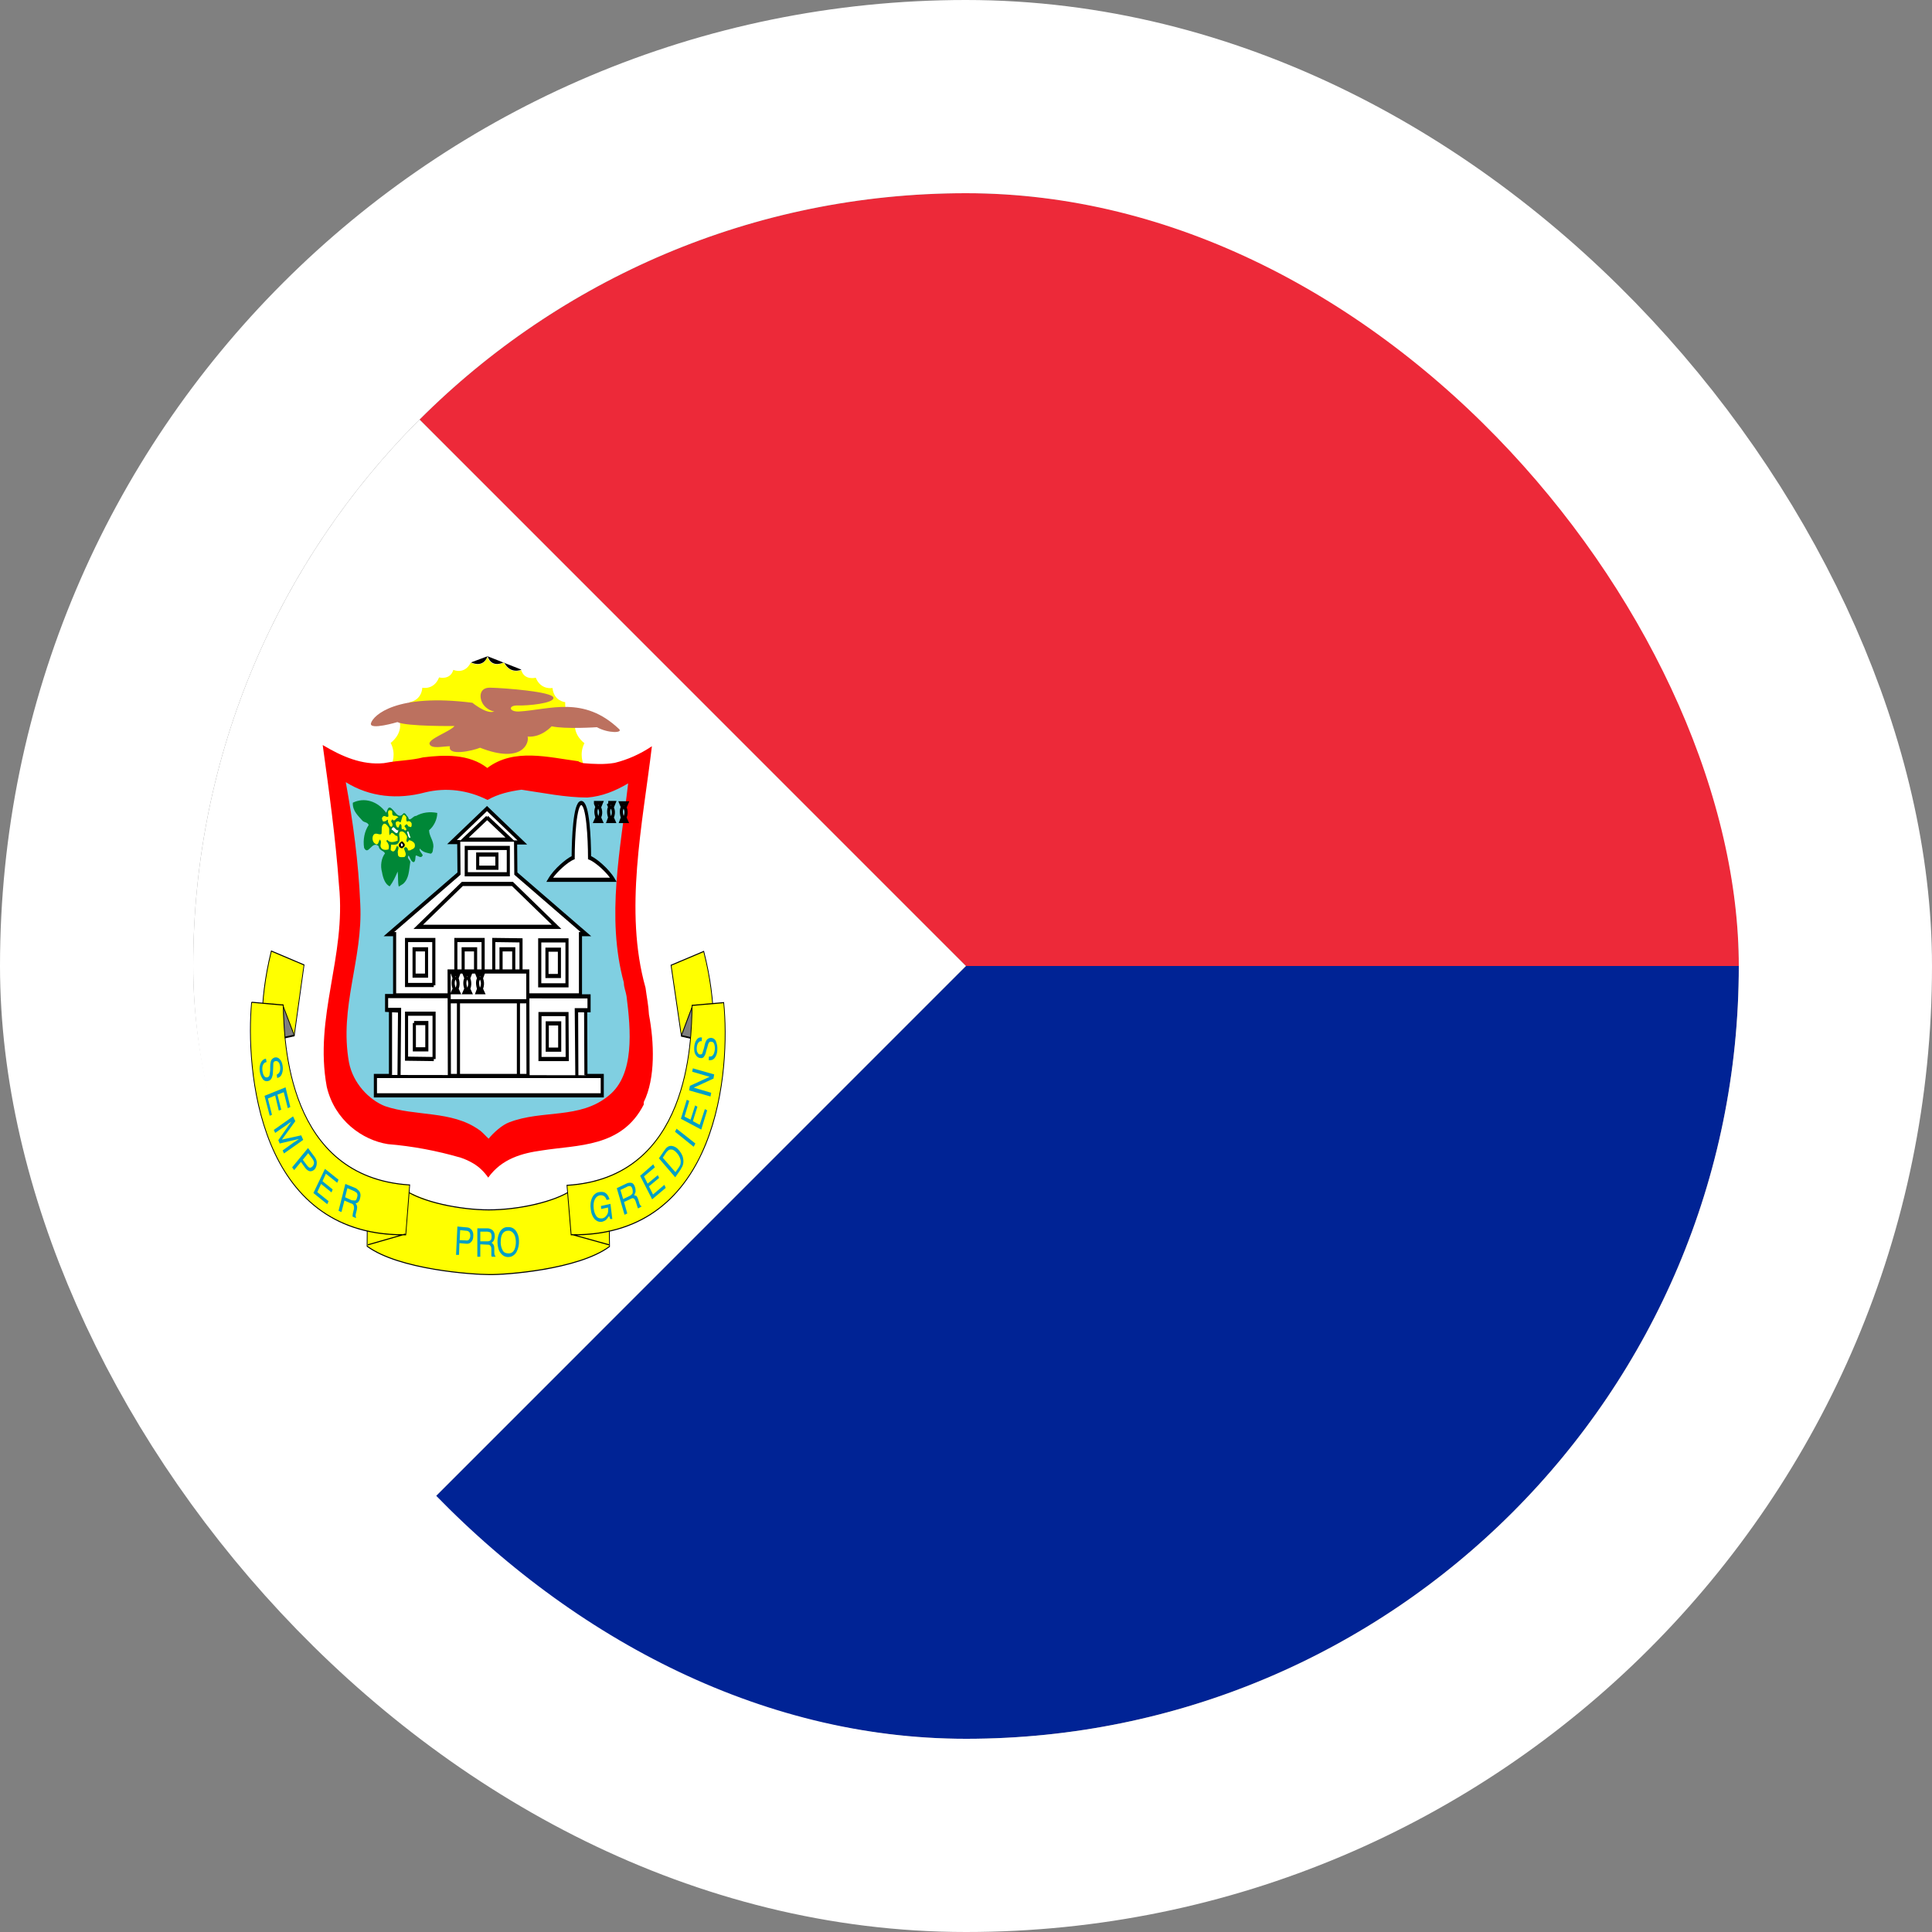 <svg width="40" height="40" viewBox="0 0 40 40" fill="none" xmlns="http://www.w3.org/2000/svg">
<rect x="0" y="0" width="40" height="40" fill="#808080" stroke="none"/>
<g clip-path="url(#clip0_90_21296)">
<path fill-rule="evenodd" clip-rule="evenodd" d="M4 4H40V20H19.998L4 4Z" fill="#ED2939"/>
<path fill-rule="evenodd" clip-rule="evenodd" d="M4 36H40V20H19.999L4 36Z" fill="#002395"/>
<path fill-rule="evenodd" clip-rule="evenodd" d="M4 4L19.998 20L4 36V4Z" fill="white"/>
<path d="M12.077 16.075L12.081 15.825C12.081 15.825 11.983 15.613 12.1 15.387C12.1 15.387 11.852 15.213 11.913 14.938C11.913 14.938 11.688 14.863 11.702 14.537C11.702 14.537 11.467 14.519 11.439 14.244C11.439 14.244 11.2 14.294 11.092 14.031C11.092 14.031 10.858 14.094 10.792 13.875C10.792 13.875 10.563 13.975 10.431 13.719C10.431 13.719 10.188 13.85 10.089 13.606C9.991 13.85 9.747 13.719 9.747 13.719C9.616 13.975 9.386 13.869 9.386 13.869C9.32 14.088 9.091 14.025 9.091 14.025C8.983 14.294 8.744 14.238 8.744 14.238C8.72 14.512 8.481 14.537 8.481 14.537C8.488 14.626 8.471 14.715 8.433 14.788C8.396 14.861 8.34 14.914 8.275 14.938C8.336 15.206 8.088 15.381 8.088 15.381C8.21 15.613 8.111 15.819 8.111 15.819L8.106 16.05L12.077 16.075" fill="#FFFF00"/>
<path fill-rule="evenodd" clip-rule="evenodd" d="M10.094 13.587L10.101 13.604C10.147 13.721 10.228 13.749 10.299 13.747C10.335 13.746 10.367 13.738 10.391 13.73C10.403 13.726 10.413 13.722 10.419 13.719C10.423 13.717 10.425 13.716 10.427 13.715C10.428 13.715 10.428 13.715 10.429 13.714L10.429 13.714L10.429 13.714L10.435 13.711L10.439 13.718C10.504 13.843 10.593 13.88 10.666 13.885C10.702 13.888 10.735 13.883 10.758 13.877C10.77 13.874 10.779 13.871 10.786 13.868C10.789 13.867 10.791 13.866 10.793 13.865C10.793 13.865 10.793 13.865 10.794 13.865C10.794 13.865 10.794 13.865 10.795 13.865L10.795 13.864L10.795 13.864M9.753 13.714L9.753 13.714L9.754 13.714C9.754 13.715 9.755 13.715 9.755 13.715C9.757 13.716 9.76 13.717 9.763 13.719C9.77 13.722 9.779 13.726 9.791 13.73C9.815 13.738 9.848 13.746 9.884 13.747C9.955 13.749 10.038 13.721 10.087 13.604L10.094 13.587" fill="black"/>
<path d="M11.983 15.762C11.359 15.681 10.642 15.481 10.089 15.9C9.714 15.606 9.198 15.625 8.758 15.681C8.519 15.744 8.237 15.744 7.984 15.794L7.947 15.8C7.492 15.844 7.079 15.662 6.681 15.425C6.812 16.375 6.948 17.344 7.019 18.337C7.169 19.812 6.498 21.044 6.765 22.5C6.929 23.2 7.506 23.606 8.031 23.688C8.539 23.73 9.043 23.824 9.54 23.969C9.629 23.998 9.715 24.038 9.798 24.087C9.915 24.156 10.021 24.256 10.108 24.381C10.389 23.988 10.811 23.875 11.219 23.819C11.959 23.7 12.873 23.762 13.328 22.869V22.819C13.576 22.319 13.543 21.569 13.436 21.006C13.426 20.812 13.389 20.637 13.365 20.45C12.915 18.856 13.305 17.062 13.497 15.45C13.254 15.613 12.995 15.728 12.728 15.794C12.517 15.831 12.283 15.819 12.072 15.8L11.978 15.769" fill="#FF0000"/>
<path d="M12.916 20.344C12.916 20.444 12.958 20.531 12.972 20.625C13.061 21.325 13.141 22.25 12.606 22.681C12.006 23.181 11.228 22.969 10.539 23.238C10.399 23.288 10.211 23.456 10.117 23.575C10.052 23.519 9.991 23.438 9.911 23.387C9.344 22.988 8.603 23.119 7.966 22.9C7.642 22.769 7.309 22.431 7.225 21.994C7.019 20.844 7.516 19.863 7.459 18.719C7.422 17.844 7.309 17.012 7.159 16.194C7.661 16.506 8.238 16.556 8.8 16.406C9.234 16.3 9.681 16.354 10.094 16.562C10.309 16.438 10.562 16.381 10.797 16.35C11.233 16.413 11.706 16.512 12.161 16.512C12.466 16.488 12.742 16.375 13.005 16.219C12.85 17.569 12.545 18.981 12.916 20.344Z" fill="#80CFE1"/>
<path d="M12.016 20.613V19.337H12.128L10.675 18.087L10.67 17.431H10.811L10.08 16.744L9.358 17.431H9.498V18.087L8.05 19.337H8.167V20.606H12.016" fill="white"/>
<path fill-rule="evenodd" clip-rule="evenodd" d="M10.083 16.687L10.914 17.485H10.707L10.712 18.063L12.24 19.383H12.05V20.615H12.018V20.651H8.138V19.383H7.943L9.471 18.063L9.466 17.477H9.258L10.083 16.687ZM11.986 20.565V19.297H12.022L10.648 18.11L10.642 17.399H10.714L10.083 16.793L9.458 17.392H9.529L9.535 18.11L8.161 19.297H8.202V20.565H11.986Z" fill="black"/>
<path d="M12.466 22.281V22.675H7.773V22.275H12.461" fill="white"/>
<path fill-rule="evenodd" clip-rule="evenodd" d="M7.74 22.234H12.501V22.721H7.74V22.234ZM7.805 22.32V22.635H12.437V22.32H7.805Z" fill="black"/>
<path d="M8.083 22.256V20.913H8.27L8.261 22.269L8.27 20.919L7.999 20.913V20.619L12.189 20.631V20.913H11.936V22.275L11.931 20.913H12.119L12.128 22.262" fill="white"/>
<path fill-rule="evenodd" clip-rule="evenodd" d="M7.972 20.579L12.228 20.586V20.959H12.158L12.163 22.262L12.099 22.263L12.093 20.959H11.97L11.975 22.276L11.975 22.277L11.911 22.277L11.911 22.277L11.899 20.873H12.163V20.672L8.036 20.665V20.867L8.052 20.868V20.866H8.305L8.305 20.882L8.305 20.882L8.294 22.27L8.229 22.269L8.24 20.964L8.117 20.958V22.255H8.052V20.954L7.972 20.95V20.579Z" fill="black"/>
<path fill-rule="evenodd" clip-rule="evenodd" d="M8.385 20.945H9.019V21.926H8.981L8.981 21.969L8.385 21.961V20.945ZM8.955 21.883V21.03H8.449V21.876L8.955 21.883Z" fill="black"/>
<path fill-rule="evenodd" clip-rule="evenodd" d="M11.148 20.952H11.771L11.777 21.969H11.148V20.952ZM11.212 21.038V21.883H11.711L11.707 21.038H11.212ZM8.573 21.138H8.869V21.768H8.547V21.181H8.573V21.138ZM8.611 21.224V21.682H8.805V21.224H8.611Z" fill="black"/>
<path fill-rule="evenodd" clip-rule="evenodd" d="M11.142 19.426H11.771V20.443H11.142V19.426ZM11.207 19.512V20.357H11.707V19.512H11.207ZM11.298 21.145H11.62V21.775H11.298V21.145ZM11.363 21.231V21.689H11.556V21.231H11.363Z" fill="black"/>
<path fill-rule="evenodd" clip-rule="evenodd" d="M8.385 19.419H9.014V20.4H8.981V20.436H8.385V19.419ZM8.949 20.35V19.505H8.449V20.35H8.949ZM11.292 19.619H11.614V20.25H11.292V19.619ZM11.357 19.705V20.164H11.55V19.705H11.357Z" fill="black"/>
<path fill-rule="evenodd" clip-rule="evenodd" d="M9.406 19.419H10.035V20.4H10.002V20.436H9.406V19.419ZM9.97 20.35V19.505H9.47V20.35H9.97ZM8.541 19.612H8.863V20.242H8.541V19.612ZM8.605 19.698V20.157H8.799V19.698H8.605Z" fill="black"/>
<path fill-rule="evenodd" clip-rule="evenodd" d="M10.191 19.418L10.819 19.426V20.444L10.191 20.436V19.418ZM10.255 19.505V20.35L10.755 20.357V19.512L10.255 19.505ZM9.557 19.612H9.879V20.242H9.557V19.612ZM9.621 19.698V20.157H9.814V19.698H9.621Z" fill="black"/>
<path fill-rule="evenodd" clip-rule="evenodd" d="M10.341 19.612H10.669V20.243H10.341V19.612ZM10.406 19.698V20.157H10.604V19.698H10.406Z" fill="black"/>
<path d="M10.924 20.113L10.933 22.275H9.297L9.292 20.113H10.919" fill="white"/>
<path fill-rule="evenodd" clip-rule="evenodd" d="M9.621 17.513H10.556V18.144H9.621V17.513ZM9.686 17.599V18.058H10.492V17.599H9.686ZM9.562 18.258H10.62L11.622 19.233H8.56L9.562 18.258ZM9.583 18.344L8.758 19.146H11.425L10.599 18.344H9.583ZM9.266 20.07H10.959L10.965 22.32H9.272L9.266 20.07ZM9.331 20.157L9.332 20.687H10.896L10.895 20.157H9.331ZM10.896 20.773H10.766V22.234H10.9L10.896 20.773ZM10.701 22.234V20.773H9.524V22.234H10.701ZM9.46 22.234V20.773H9.333L9.336 22.234H9.46Z" fill="black"/>
<path fill-rule="evenodd" clip-rule="evenodd" d="M9.706 17.341H10.466L10.086 16.981L9.706 17.341ZM10.086 16.921L10.07 16.891L9.504 17.427H10.668L10.102 16.891L10.086 16.921ZM9.858 17.649H10.32V18.008H9.858V17.649ZM9.922 17.735V17.922H10.255V17.735H9.922Z" fill="black"/>
<path d="M12.034 16.625C12.17 16.625 12.203 17.375 12.203 17.75C12.325 17.8 12.583 18.019 12.7 18.212H11.378C11.491 18.019 11.748 17.8 11.866 17.756C11.866 17.381 11.894 16.619 12.034 16.631" fill="white"/>
<path fill-rule="evenodd" clip-rule="evenodd" d="M11.932 17.055C11.908 17.287 11.899 17.568 11.899 17.757V17.789L11.876 17.798C11.825 17.818 11.734 17.881 11.641 17.965C11.571 18.028 11.502 18.101 11.45 18.172H12.629C12.576 18.101 12.507 18.029 12.437 17.965C12.343 17.881 12.251 17.818 12.197 17.798L12.174 17.79V17.757C12.174 17.568 12.165 17.287 12.14 17.055C12.128 16.938 12.111 16.836 12.09 16.764C12.079 16.728 12.068 16.703 12.057 16.687C12.047 16.671 12.039 16.668 12.034 16.668C12.03 16.668 12.023 16.671 12.013 16.686C12.002 16.702 11.992 16.728 11.981 16.764C11.961 16.836 11.944 16.938 11.932 17.055ZM11.964 16.63C11.981 16.603 12.005 16.582 12.034 16.582C12.063 16.582 12.087 16.602 12.105 16.63C12.123 16.656 12.138 16.692 12.15 16.733C12.174 16.814 12.191 16.924 12.204 17.042C12.229 17.268 12.237 17.535 12.238 17.725C12.302 17.755 12.389 17.818 12.473 17.894C12.569 17.98 12.666 18.087 12.726 18.189L12.766 18.258H11.312L11.353 18.189C11.412 18.087 11.509 17.98 11.605 17.894C11.688 17.819 11.774 17.756 11.835 17.726C11.836 17.536 11.844 17.268 11.868 17.043C11.881 16.924 11.898 16.814 11.921 16.733C11.933 16.693 11.947 16.657 11.964 16.63ZM12.297 16.582H12.502L12.447 16.716C12.453 16.729 12.459 16.747 12.463 16.768C12.472 16.811 12.472 16.866 12.448 16.926L12.499 17.041H12.273L12.325 16.924C12.325 16.923 12.325 16.922 12.324 16.921C12.32 16.906 12.314 16.884 12.31 16.86C12.303 16.818 12.301 16.76 12.324 16.708L12.297 16.643V16.582ZM12.386 16.896C12.407 16.852 12.406 16.816 12.401 16.79C12.398 16.776 12.394 16.764 12.39 16.756C12.389 16.752 12.387 16.749 12.386 16.748C12.386 16.747 12.386 16.746 12.385 16.746C12.385 16.746 12.385 16.746 12.385 16.746C12.385 16.746 12.385 16.746 12.385 16.746C12.385 16.746 12.385 16.746 12.385 16.746L12.384 16.743C12.369 16.771 12.367 16.806 12.373 16.842C12.376 16.86 12.38 16.876 12.384 16.888C12.385 16.891 12.386 16.893 12.386 16.896ZM12.387 16.684L12.394 16.668H12.381L12.387 16.684ZM12.644 16.668L12.651 16.684L12.657 16.668H12.644ZM12.647 16.743C12.632 16.771 12.631 16.806 12.636 16.842C12.639 16.86 12.643 16.876 12.647 16.888C12.648 16.891 12.649 16.893 12.65 16.896C12.67 16.852 12.669 16.816 12.664 16.79C12.662 16.776 12.657 16.764 12.654 16.756C12.652 16.752 12.651 16.749 12.65 16.748C12.649 16.747 12.649 16.746 12.649 16.746L12.649 16.746L12.649 16.746L12.647 16.743ZM12.589 16.925C12.589 16.924 12.588 16.922 12.588 16.921C12.583 16.906 12.577 16.884 12.573 16.86C12.567 16.818 12.565 16.76 12.587 16.708L12.564 16.653L12.593 16.632V16.582H12.765L12.711 16.716C12.716 16.729 12.722 16.747 12.727 16.768C12.735 16.811 12.735 16.866 12.711 16.926L12.762 17.041H12.546L12.589 16.925ZM12.802 16.589H13.03L12.975 16.717C12.98 16.73 12.986 16.747 12.99 16.768C12.998 16.811 12.999 16.866 12.974 16.926L13.026 17.041H12.809L12.852 16.925C12.852 16.924 12.851 16.922 12.851 16.921C12.846 16.906 12.84 16.884 12.837 16.86C12.83 16.818 12.828 16.76 12.851 16.708L12.802 16.589ZM12.913 16.896C12.934 16.852 12.933 16.816 12.928 16.79C12.925 16.776 12.921 16.764 12.917 16.756C12.915 16.752 12.914 16.749 12.913 16.748C12.912 16.747 12.912 16.746 12.912 16.746C12.912 16.746 12.912 16.746 12.912 16.746C12.912 16.746 12.912 16.746 12.912 16.746L12.91 16.743C12.895 16.771 12.894 16.806 12.9 16.842C12.902 16.86 12.907 16.876 12.911 16.888C12.911 16.891 12.912 16.893 12.913 16.896ZM12.914 16.684L12.918 16.675H12.91L12.914 16.684ZM9.322 20.128H9.544L9.496 20.255C9.501 20.269 9.507 20.288 9.511 20.312C9.519 20.354 9.519 20.411 9.497 20.471L9.549 20.586H9.317L9.37 20.469C9.369 20.468 9.369 20.468 9.369 20.467C9.364 20.451 9.358 20.43 9.354 20.405C9.348 20.363 9.346 20.305 9.369 20.253L9.322 20.128ZM9.433 20.495L9.431 20.5H9.435L9.433 20.495ZM9.433 20.448C9.454 20.402 9.454 20.361 9.449 20.331C9.446 20.315 9.442 20.302 9.439 20.294C9.437 20.289 9.435 20.286 9.435 20.284C9.434 20.283 9.434 20.282 9.434 20.282C9.434 20.282 9.434 20.282 9.433 20.282C9.433 20.282 9.433 20.282 9.433 20.282L9.433 20.281L9.431 20.284C9.413 20.313 9.412 20.35 9.417 20.388C9.42 20.406 9.425 20.422 9.428 20.434C9.43 20.439 9.432 20.444 9.433 20.447C9.433 20.447 9.433 20.447 9.433 20.448ZM9.433 20.232L9.44 20.214H9.426L9.433 20.232ZM9.563 20.128H9.786L9.738 20.255C9.743 20.269 9.749 20.288 9.753 20.312C9.76 20.354 9.761 20.411 9.739 20.471L9.791 20.586H9.559L9.611 20.469C9.611 20.468 9.611 20.468 9.611 20.467C9.606 20.451 9.6 20.43 9.596 20.405C9.59 20.363 9.588 20.305 9.611 20.253L9.563 20.128ZM9.675 20.495L9.673 20.5H9.677L9.675 20.495ZM9.675 20.448C9.696 20.402 9.696 20.361 9.69 20.331C9.688 20.315 9.684 20.302 9.68 20.294C9.679 20.289 9.677 20.286 9.676 20.284C9.676 20.283 9.676 20.282 9.675 20.282C9.675 20.282 9.675 20.282 9.675 20.282L9.675 20.282L9.675 20.281L9.673 20.284C9.655 20.313 9.653 20.35 9.659 20.388C9.662 20.406 9.666 20.422 9.67 20.434C9.672 20.439 9.674 20.444 9.675 20.447C9.675 20.447 9.675 20.447 9.675 20.448ZM9.675 20.232L9.682 20.214H9.668L9.675 20.232ZM9.827 20.128H10.049L10.002 20.255C10.007 20.269 10.012 20.288 10.017 20.312C10.024 20.354 10.024 20.411 10.002 20.471L10.054 20.586H9.832L9.875 20.471C9.875 20.47 9.874 20.468 9.874 20.467C9.869 20.451 9.863 20.43 9.86 20.405C9.853 20.363 9.851 20.305 9.874 20.253L9.827 20.128ZM9.938 20.496L9.937 20.5H9.94L9.938 20.496ZM9.938 20.448C9.959 20.402 9.959 20.361 9.954 20.331C9.951 20.315 9.947 20.302 9.944 20.294C9.942 20.289 9.941 20.286 9.94 20.284C9.939 20.283 9.939 20.282 9.939 20.282C9.939 20.282 9.939 20.282 9.939 20.282C9.939 20.282 9.939 20.282 9.939 20.282C9.939 20.282 9.939 20.282 9.939 20.282L9.938 20.281L9.936 20.284C9.918 20.313 9.917 20.35 9.923 20.388C9.925 20.406 9.93 20.422 9.933 20.434C9.935 20.439 9.937 20.444 9.938 20.447C9.938 20.447 9.938 20.447 9.938 20.448ZM9.938 20.232L9.945 20.214H9.931L9.938 20.232Z" fill="black"/>
<path d="M10.117 25.05C10.727 25.05 11.477 24.881 11.828 24.644L12.602 24.55L12.62 25.806C11.964 26.288 10.455 26.394 10.122 26.387C9.789 26.387 8.261 26.288 7.6 25.806L7.609 24.544L8.383 24.637C8.936 24.923 9.525 25.063 10.117 25.05" fill="#FFFF00"/>
<path fill-rule="evenodd" clip-rule="evenodd" d="M7.603 24.536L8.387 24.63L8.389 24.631C8.565 24.752 8.846 24.854 9.159 24.925C9.473 24.997 9.818 25.038 10.121 25.038C10.427 25.038 10.766 24.997 11.073 24.925C11.38 24.854 11.655 24.752 11.831 24.631L11.833 24.63L12.611 24.543L12.628 25.814L12.623 25.818C12.297 26.059 11.754 26.206 11.253 26.292C10.752 26.378 10.29 26.403 10.126 26.399C9.959 26.399 9.493 26.374 8.985 26.288C8.478 26.202 7.928 26.055 7.596 25.811L7.592 25.807L7.603 24.536ZM7.619 24.559L7.609 25.795C7.938 26.035 8.482 26.181 8.987 26.267C9.494 26.353 9.96 26.378 10.126 26.378L10.126 26.378C10.29 26.381 10.75 26.356 11.251 26.27C11.75 26.185 12.287 26.039 12.611 25.802L12.595 24.566L11.837 24.651C11.659 24.773 11.383 24.875 11.076 24.947C10.768 25.018 10.428 25.06 10.121 25.06C9.817 25.06 9.471 25.018 9.157 24.947C8.844 24.875 8.561 24.773 8.383 24.651L7.619 24.559Z" fill="black"/>
<path d="M5.612 19.688L6.292 19.975L6.086 21.444L5.444 21.581C5.444 21.581 5.336 20.806 5.612 19.688Z" fill="#FFFF00"/>
<path fill-rule="evenodd" clip-rule="evenodd" d="M5.613 19.677L6.304 19.97L6.098 21.455L5.439 21.594L5.438 21.584L5.446 21.582C5.438 21.584 5.438 21.584 5.438 21.584L5.438 21.584L5.438 21.583L5.438 21.582C5.437 21.58 5.437 21.578 5.437 21.575C5.436 21.569 5.435 21.56 5.434 21.548C5.431 21.524 5.428 21.49 5.425 21.445C5.42 21.354 5.415 21.222 5.419 21.055C5.427 20.721 5.47 20.247 5.61 19.688L5.613 19.677ZM5.452 21.57L6.084 21.436L6.286 19.985L5.623 19.704C5.486 20.258 5.443 20.726 5.435 21.056C5.431 21.222 5.436 21.353 5.441 21.443C5.444 21.488 5.447 21.522 5.45 21.545C5.451 21.556 5.452 21.564 5.452 21.57Z" fill="black"/>
<path d="M6.086 21.431L5.444 21.581L5.851 20.806L6.086 21.431Z" fill="#7E7E7E"/>
<path fill-rule="evenodd" clip-rule="evenodd" d="M5.855 20.788L6.103 21.44L5.428 21.59L5.855 20.788ZM5.463 21.56L6.078 21.423L5.853 20.829L5.463 21.56Z" fill="black"/>
<path d="M5.205 20.75L5.861 20.812C5.875 21.55 5.945 24.375 8.477 24.531L8.397 25.562C5.317 25.6 5.083 22.094 5.209 20.75" fill="#FFFF00"/>
<path fill-rule="evenodd" clip-rule="evenodd" d="M5.216 20.762C5.156 21.436 5.185 22.641 5.609 23.674C5.823 24.193 6.136 24.668 6.588 25.011C7.027 25.344 7.599 25.553 8.338 25.554L8.389 25.54L8.391 25.554C8.392 25.554 8.393 25.554 8.394 25.554L8.473 24.543C7.208 24.462 6.557 23.716 6.221 22.896C5.888 22.082 5.865 21.197 5.857 20.819L5.216 20.762ZM8.34 25.576C8.36 25.576 8.381 25.576 8.401 25.575L8.408 25.575L8.491 24.523L8.482 24.523C7.217 24.444 6.569 23.701 6.235 22.886C5.901 22.07 5.881 21.18 5.873 20.808L5.873 20.798L5.21 20.74L5.209 20.751L5.201 20.75C5.139 21.424 5.166 22.641 5.595 23.684C5.81 24.206 6.125 24.684 6.58 25.029C7.008 25.354 7.559 25.561 8.266 25.575L7.615 25.762L7.618 25.783L8.34 25.576Z" fill="black"/>
<path d="M14.566 19.7L13.891 19.988L14.106 21.45L14.753 21.587C14.753 21.587 14.856 20.819 14.566 19.7Z" fill="#FFFF00"/>
<path fill-rule="evenodd" clip-rule="evenodd" d="M14.575 19.685L14.578 19.695C14.723 20.258 14.769 20.734 14.779 21.069C14.783 21.236 14.779 21.368 14.773 21.459C14.771 21.504 14.768 21.539 14.765 21.562C14.764 21.574 14.763 21.583 14.762 21.589C14.762 21.592 14.762 21.594 14.761 21.596L14.761 21.598L14.761 21.598L14.761 21.598C14.761 21.598 14.761 21.598 14.753 21.596L14.761 21.598L14.76 21.609L14.101 21.462L13.884 19.977L14.575 19.685ZM14.746 21.584C14.747 21.578 14.748 21.57 14.749 21.559C14.752 21.536 14.755 21.502 14.757 21.457C14.763 21.367 14.767 21.236 14.762 21.069C14.753 20.738 14.708 20.268 14.565 19.712L13.903 19.992L14.115 21.444L14.746 21.584Z" fill="black"/>
<path d="M14.106 21.438L14.748 21.594L14.336 20.819L14.101 21.438" fill="#7E7E7E"/>
<path fill-rule="evenodd" clip-rule="evenodd" d="M14.338 20.802L14.771 21.604L14.096 21.447L14.338 20.802ZM14.341 20.843L14.12 21.431L14.735 21.574L14.341 20.843Z" fill="black"/>
<path d="M14.983 20.756L14.327 20.819C14.317 21.556 14.266 24.381 11.735 24.538L11.828 25.562C14.908 25.613 15.119 22.1 14.988 20.756" fill="#FFFF00"/>
<path fill-rule="evenodd" clip-rule="evenodd" d="M14.992 20.747V20.765C15.06 21.436 15.041 22.65 14.619 23.691C14.407 24.212 14.095 24.69 13.642 25.034C13.213 25.36 12.656 25.566 11.94 25.576L12.611 25.762L12.607 25.783L11.862 25.576C11.849 25.576 11.837 25.576 11.825 25.575L11.817 25.575L11.73 24.53L11.738 24.53C13.004 24.455 13.646 23.712 13.974 22.896C14.302 22.079 14.315 21.188 14.321 20.815L14.321 20.805L14.992 20.747ZM11.864 25.554L11.837 25.547L11.836 25.554C11.835 25.554 11.833 25.554 11.832 25.554L11.748 24.551C13.013 24.472 13.658 23.727 13.988 22.906C14.315 22.091 14.331 21.204 14.337 20.826L14.977 20.77C15.043 21.439 15.024 22.646 14.604 23.681C14.395 24.199 14.084 24.673 13.634 25.015C13.192 25.351 12.614 25.559 11.864 25.554Z" fill="black"/>
<path d="M9.709 25.669C9.691 25.681 9.662 25.688 9.639 25.681L9.517 25.675L9.527 25.469L9.648 25.481C9.672 25.481 9.695 25.488 9.705 25.5C9.728 25.512 9.737 25.544 9.737 25.587C9.737 25.625 9.723 25.65 9.705 25.669M9.503 25.981L9.512 25.738L9.653 25.75C9.7 25.756 9.737 25.738 9.761 25.706C9.784 25.681 9.798 25.644 9.798 25.594C9.801 25.571 9.799 25.549 9.795 25.527C9.79 25.506 9.781 25.486 9.77 25.469C9.745 25.436 9.712 25.416 9.677 25.413L9.47 25.394L9.442 25.981H9.503ZM9.944 25.5H10.094L10.145 25.512C10.169 25.531 10.178 25.556 10.178 25.6C10.178 25.637 10.173 25.663 10.155 25.681C10.134 25.695 10.112 25.702 10.089 25.7H9.944V25.5M9.944 26.012V25.762L10.084 25.769C10.108 25.769 10.131 25.769 10.141 25.781C10.159 25.794 10.173 25.819 10.173 25.856V26L10.183 26.019H10.258V26.006C10.253 26.003 10.249 25.999 10.246 25.993C10.243 25.988 10.24 25.982 10.239 25.975C10.236 25.959 10.234 25.942 10.234 25.925V25.844C10.234 25.806 10.225 25.781 10.216 25.769C10.206 25.752 10.193 25.738 10.178 25.731C10.197 25.719 10.216 25.7 10.225 25.681C10.234 25.656 10.244 25.631 10.244 25.594C10.244 25.531 10.22 25.481 10.178 25.456C10.152 25.441 10.123 25.432 10.094 25.431H9.883V26.019H9.944M10.412 25.894C10.384 25.848 10.368 25.791 10.366 25.731C10.366 25.65 10.375 25.587 10.403 25.544C10.417 25.523 10.435 25.507 10.454 25.496C10.474 25.485 10.495 25.48 10.516 25.481C10.536 25.478 10.557 25.481 10.576 25.49C10.595 25.498 10.613 25.512 10.628 25.531C10.661 25.569 10.675 25.625 10.68 25.694C10.683 25.755 10.674 25.815 10.652 25.869C10.628 25.919 10.591 25.95 10.534 25.95C10.478 25.95 10.441 25.938 10.408 25.894M10.338 25.525C10.31 25.587 10.297 25.659 10.3 25.731C10.305 25.819 10.323 25.894 10.366 25.944C10.388 25.973 10.414 25.995 10.443 26.009C10.473 26.023 10.504 26.028 10.534 26.025C10.566 26.024 10.598 26.014 10.626 25.994C10.655 25.975 10.68 25.947 10.698 25.913C10.732 25.846 10.748 25.767 10.745 25.688C10.744 25.616 10.724 25.548 10.689 25.494C10.647 25.431 10.586 25.4 10.506 25.406C10.431 25.406 10.375 25.45 10.338 25.525M12.4 24.681C12.447 24.675 12.484 24.675 12.517 24.688C12.564 24.712 12.597 24.756 12.62 24.831L12.559 24.844C12.549 24.808 12.529 24.779 12.503 24.762C12.473 24.746 12.441 24.742 12.409 24.75C12.39 24.754 12.372 24.764 12.356 24.778C12.34 24.792 12.326 24.81 12.316 24.831C12.292 24.875 12.283 24.938 12.292 25.019C12.297 25.08 12.317 25.137 12.348 25.181C12.377 25.219 12.419 25.231 12.47 25.225C12.507 25.218 12.54 25.194 12.564 25.156C12.592 25.119 12.597 25.069 12.588 25L12.447 25.031L12.442 24.969L12.639 24.925L12.677 25.238H12.634L12.611 25.175L12.564 25.238C12.541 25.269 12.508 25.281 12.47 25.294C12.418 25.306 12.364 25.29 12.32 25.25C12.296 25.224 12.275 25.192 12.26 25.156C12.244 25.119 12.235 25.079 12.231 25.038C12.224 24.995 12.223 24.951 12.228 24.908C12.234 24.865 12.246 24.824 12.264 24.788C12.28 24.757 12.301 24.732 12.326 24.714C12.35 24.695 12.377 24.684 12.405 24.681M12.845 24.637L12.986 24.569C13.005 24.556 13.023 24.556 13.037 24.556C13.066 24.556 13.084 24.581 13.094 24.619C13.103 24.656 13.103 24.688 13.094 24.712C13.08 24.731 13.061 24.75 13.033 24.762L12.902 24.825L12.845 24.637M12.986 25.119L12.92 24.887L13.052 24.825C13.068 24.814 13.085 24.808 13.103 24.806C13.127 24.812 13.145 24.831 13.159 24.869L13.188 24.956L13.201 25L13.211 25.019L13.281 24.981V24.969C13.267 24.969 13.258 24.962 13.253 24.944C13.244 24.938 13.239 24.919 13.234 24.9L13.211 24.825C13.201 24.794 13.188 24.775 13.178 24.762C13.163 24.754 13.147 24.75 13.131 24.75L13.159 24.675C13.159 24.65 13.159 24.619 13.15 24.587C13.131 24.525 13.103 24.488 13.056 24.488C13.026 24.485 12.995 24.491 12.967 24.506L12.77 24.6L12.93 25.15L12.986 25.125M13.502 24.831L13.253 24.344L13.525 24.106L13.558 24.169L13.333 24.356L13.408 24.506L13.619 24.331L13.647 24.387L13.436 24.562L13.52 24.731L13.755 24.531L13.783 24.594L13.502 24.831M13.722 23.969L13.792 23.863C13.83 23.812 13.863 23.794 13.9 23.8C13.942 23.8 13.98 23.831 14.022 23.881C14.052 23.914 14.074 23.958 14.088 24.006C14.097 24.044 14.092 24.075 14.088 24.106C14.079 24.129 14.068 24.15 14.055 24.169L13.984 24.269L13.722 23.969M14.101 24.194C14.153 24.119 14.162 24.044 14.134 23.944C14.115 23.893 14.088 23.849 14.055 23.812C14.015 23.762 13.964 23.732 13.909 23.725C13.853 23.719 13.806 23.744 13.764 23.806L13.642 23.981L13.98 24.375L14.101 24.2M14.364 23.744L13.975 23.431L14.008 23.369L14.397 23.675L14.364 23.738M14.519 23.387L14.097 23.163L14.219 22.769L14.27 22.794L14.172 23.119L14.298 23.181L14.392 22.887L14.439 22.913L14.345 23.212L14.486 23.288L14.594 22.962L14.641 22.988L14.519 23.387M14.706 22.7L14.266 22.575L14.284 22.481L14.692 22.294L14.331 22.188L14.345 22.119L14.786 22.244L14.772 22.331L14.364 22.519L14.725 22.625L14.711 22.7M14.673 21.95L14.678 21.875C14.706 21.875 14.725 21.875 14.744 21.863C14.777 21.837 14.791 21.794 14.8 21.731C14.803 21.702 14.801 21.672 14.795 21.644C14.786 21.6 14.767 21.569 14.734 21.569C14.706 21.562 14.688 21.569 14.678 21.587C14.664 21.606 14.655 21.637 14.645 21.681L14.622 21.756C14.613 21.806 14.598 21.844 14.584 21.863C14.566 21.9 14.537 21.913 14.5 21.906C14.482 21.905 14.464 21.899 14.448 21.888C14.432 21.877 14.418 21.862 14.406 21.844C14.378 21.806 14.369 21.75 14.373 21.681C14.378 21.619 14.392 21.569 14.42 21.531C14.444 21.494 14.481 21.469 14.533 21.481L14.528 21.556C14.505 21.556 14.481 21.556 14.472 21.575C14.444 21.594 14.43 21.637 14.425 21.694C14.425 21.738 14.425 21.769 14.444 21.794C14.458 21.819 14.472 21.831 14.491 21.831C14.514 21.831 14.533 21.831 14.542 21.806L14.575 21.7L14.594 21.619C14.603 21.581 14.617 21.556 14.631 21.531C14.655 21.5 14.688 21.488 14.725 21.488C14.777 21.494 14.814 21.525 14.828 21.575C14.847 21.625 14.856 21.675 14.851 21.744C14.849 21.805 14.829 21.863 14.795 21.906C14.762 21.944 14.725 21.956 14.673 21.95M5.505 21.913L5.519 21.988C5.491 21.994 5.472 22.006 5.458 22.025C5.434 22.056 5.425 22.106 5.434 22.175C5.438 22.201 5.444 22.227 5.453 22.25C5.472 22.294 5.5 22.312 5.533 22.306C5.556 22.3 5.57 22.288 5.58 22.262L5.594 22.163V22.081C5.594 22.031 5.603 21.988 5.608 21.969C5.622 21.931 5.65 21.906 5.687 21.894C5.725 21.887 5.762 21.894 5.791 21.931C5.823 21.956 5.842 22.006 5.852 22.069C5.861 22.123 5.856 22.181 5.837 22.231C5.819 22.281 5.791 22.306 5.739 22.319L5.73 22.25C5.747 22.242 5.763 22.229 5.777 22.212C5.8 22.181 5.805 22.137 5.8 22.081C5.791 22.031 5.781 22 5.762 21.988C5.755 21.979 5.746 21.973 5.736 21.97C5.726 21.967 5.716 21.966 5.706 21.969C5.696 21.968 5.686 21.972 5.677 21.98C5.669 21.988 5.662 21.999 5.659 22.012L5.655 22.125L5.65 22.206C5.65 22.241 5.643 22.275 5.631 22.306C5.624 22.326 5.612 22.344 5.598 22.357C5.585 22.37 5.568 22.378 5.552 22.381C5.505 22.394 5.458 22.375 5.434 22.331C5.406 22.289 5.386 22.237 5.378 22.181C5.373 22.15 5.372 22.119 5.376 22.087C5.38 22.056 5.389 22.027 5.402 22C5.413 21.977 5.428 21.958 5.446 21.944C5.464 21.93 5.484 21.921 5.505 21.919M5.477 22.688L5.912 22.512L6.011 22.919L5.959 22.944L5.875 22.613L5.744 22.663L5.823 22.975L5.772 22.994L5.697 22.681L5.547 22.744L5.631 23.081L5.584 23.1L5.477 22.688M5.669 23.394L6.067 23.113L6.114 23.212L5.837 23.594L6.236 23.506L6.278 23.6L5.88 23.881L5.852 23.819L6.086 23.65L6.128 23.625L6.189 23.581L5.791 23.675L5.762 23.606L6.034 23.219L6.02 23.231L5.973 23.262C5.96 23.274 5.946 23.285 5.931 23.294L5.697 23.456L5.669 23.394M6.409 24.175C6.391 24.169 6.372 24.15 6.353 24.125L6.269 24.012L6.381 23.875L6.466 23.988C6.48 24.005 6.491 24.026 6.498 24.05C6.508 24.081 6.498 24.113 6.475 24.144C6.452 24.169 6.428 24.181 6.409 24.175ZM6.091 24.225L6.231 24.056L6.325 24.188C6.362 24.231 6.395 24.25 6.428 24.25C6.463 24.249 6.496 24.232 6.522 24.2C6.546 24.166 6.559 24.121 6.559 24.075C6.559 24.038 6.545 23.994 6.517 23.956L6.377 23.769L6.048 24.169L6.095 24.231M6.489 24.7L6.728 24.2L7.009 24.425L6.981 24.488L6.747 24.3L6.677 24.456L6.887 24.625L6.864 24.688L6.648 24.512L6.569 24.681L6.803 24.869L6.775 24.931L6.489 24.7ZM7.192 24.6L7.337 24.663L7.384 24.694C7.403 24.719 7.408 24.75 7.394 24.788C7.384 24.825 7.375 24.85 7.352 24.856L7.281 24.85L7.145 24.788L7.192 24.6M7.07 25.094L7.131 24.856L7.262 24.913C7.286 24.919 7.309 24.931 7.314 24.944C7.328 24.962 7.333 24.994 7.328 25.031L7.305 25.125L7.3 25.169V25.188L7.37 25.219V25.206L7.361 25.163L7.37 25.119L7.389 25.044C7.394 25.006 7.398 24.981 7.389 24.969C7.389 24.95 7.375 24.931 7.361 24.913C7.384 24.913 7.408 24.9 7.422 24.881C7.436 24.863 7.45 24.837 7.455 24.806C7.473 24.744 7.464 24.688 7.427 24.65C7.404 24.625 7.379 24.606 7.352 24.594L7.15 24.512L7.009 25.069L7.07 25.094" fill="#009FC5"/>
<path d="M7.68 14.975C7.727 14.806 8.21 14.35 9.78 14.55C9.78 14.55 10.047 14.769 10.202 14.738C10.296 14.725 10.155 14.75 10.033 14.619C9.916 14.494 9.892 14.225 10.159 14.238C10.431 14.244 11.439 14.319 11.458 14.444C11.477 14.562 10.924 14.613 10.722 14.606C10.516 14.6 10.534 14.738 10.741 14.731C11.383 14.694 12.081 14.394 12.817 15.094C12.906 15.175 12.597 15.188 12.358 15.056C12.358 15.056 11.702 15.1 11.421 15.037C11.421 15.037 11.21 15.275 10.924 15.25C10.961 15.375 10.82 15.825 9.939 15.481C9.789 15.544 9.26 15.662 9.316 15.45C9.175 15.45 8.931 15.512 8.894 15.406C8.856 15.3 9.325 15.144 9.41 15.031C9.41 15.031 8.416 15.044 8.228 14.95C8.228 14.95 7.642 15.125 7.68 14.975" fill="#BC715F"/>
<path d="M7.998 16.825C8.017 16.788 8.027 16.712 8.073 16.719C8.167 16.75 8.238 16.994 8.355 16.837C8.402 16.825 8.416 16.9 8.448 16.913C8.472 17.044 8.556 16.881 8.613 16.894C8.744 16.819 8.898 16.8 9.053 16.831C9.053 16.969 8.978 17.113 8.884 17.188C8.884 17.312 8.978 17.4 8.973 17.531C8.959 17.581 8.973 17.656 8.917 17.675C8.842 17.656 8.777 17.65 8.716 17.594C8.706 17.587 8.702 17.569 8.688 17.575C8.678 17.619 8.734 17.663 8.753 17.706C8.716 17.788 8.659 17.712 8.608 17.712C8.594 17.762 8.608 17.819 8.57 17.85C8.509 17.85 8.495 17.756 8.458 17.712C8.416 17.769 8.486 17.8 8.495 17.844C8.467 18.019 8.472 18.188 8.345 18.3L8.256 18.356C8.233 18.269 8.247 18.137 8.233 18.044C8.186 18.156 8.139 18.256 8.069 18.35C7.975 18.312 7.928 18.175 7.909 18.056C7.89 17.991 7.886 17.919 7.897 17.85C7.907 17.782 7.933 17.718 7.97 17.669C7.947 17.606 7.853 17.619 7.839 17.519C7.698 17.394 7.628 17.725 7.539 17.556C7.525 17.473 7.527 17.386 7.543 17.304C7.559 17.221 7.59 17.145 7.633 17.081C7.609 17.019 7.544 17.031 7.506 16.994C7.422 16.894 7.295 16.794 7.305 16.619C7.422 16.562 7.55 16.551 7.672 16.588C7.794 16.624 7.906 16.707 7.994 16.825" fill="#008737"/>
<path d="M8.12 16.806C8.116 16.95 8.191 16.844 8.252 16.931C8.205 16.906 8.172 17.038 8.125 16.962L8.097 17C8.116 17.05 8.144 17.056 8.116 17.113C8.069 17.137 8.055 17.05 8.031 17.019C8.031 17.006 8.041 16.981 8.022 16.969C7.994 17 7.966 17.012 7.928 17.006C7.919 16.981 7.895 16.944 7.919 16.919C7.956 16.856 8.012 16.944 8.041 16.9C8.045 16.856 8.017 16.806 8.055 16.775C8.078 16.781 8.111 16.762 8.12 16.806M8.411 16.925C8.416 16.95 8.402 16.988 8.43 17.012C8.467 16.988 8.505 17.006 8.523 17.05C8.523 17.075 8.528 17.113 8.505 17.125L8.448 17.106C8.453 17.094 8.434 17.087 8.43 17.069C8.406 17.062 8.387 17.087 8.373 17.106C8.387 17.131 8.42 17.15 8.411 17.181C8.378 17.225 8.364 17.144 8.327 17.169C8.298 17.156 8.331 17.087 8.294 17.062C8.247 17.062 8.28 17.163 8.219 17.125C8.2 17.094 8.181 17.05 8.2 17.019C8.214 17.008 8.23 17.003 8.246 17.005C8.262 17.008 8.277 17.017 8.289 17.031C8.327 16.975 8.327 16.775 8.416 16.925M8.05 17.131C8.073 17.181 8.041 17.244 8.073 17.294C8.12 17.169 8.167 17.319 8.223 17.306C8.242 17.337 8.228 17.375 8.233 17.406C8.162 17.431 8.078 17.462 8.017 17.387L7.998 17.413C8.036 17.456 8.069 17.512 8.041 17.587C7.989 17.6 7.905 17.606 7.881 17.531C7.867 17.469 7.914 17.431 7.862 17.381C7.83 17.444 7.83 17.519 7.759 17.462C7.739 17.448 7.724 17.424 7.717 17.394C7.71 17.365 7.712 17.334 7.722 17.306C7.769 17.206 7.853 17.306 7.9 17.262C7.909 17.175 7.886 17.1 7.947 17.056C7.994 17.044 8.017 17.094 8.05 17.131" fill="#FFFF00"/>
<path d="M8.247 17.188C8.224 17.331 8.144 17.181 8.106 17.175C8.153 17.05 8.186 17.212 8.247 17.188ZM8.5 17.344C8.444 17.363 8.453 17.269 8.425 17.231L8.449 17.206C8.467 17.238 8.481 17.3 8.5 17.344" fill="white"/>
<path d="M8.425 17.312C8.439 17.363 8.388 17.406 8.435 17.438L8.472 17.394C8.514 17.406 8.556 17.419 8.585 17.469C8.613 17.575 8.533 17.575 8.491 17.606H8.444C8.453 17.569 8.42 17.556 8.416 17.544C8.407 17.54 8.397 17.539 8.388 17.542C8.379 17.546 8.37 17.553 8.364 17.562C8.374 17.625 8.435 17.688 8.374 17.744C8.317 17.744 8.233 17.769 8.238 17.669C8.219 17.606 8.294 17.525 8.214 17.519C8.186 17.6 8.158 17.669 8.088 17.6L8.097 17.488C8.163 17.488 8.242 17.506 8.27 17.406C8.289 17.337 8.238 17.269 8.285 17.219C8.355 17.194 8.392 17.256 8.425 17.312" fill="#FFFF00"/>
<path d="M8.378 17.475C8.392 17.531 8.35 17.538 8.327 17.562C8.299 17.562 8.28 17.55 8.261 17.525C8.247 17.462 8.285 17.45 8.308 17.425C8.341 17.406 8.355 17.456 8.378 17.475" fill="black"/>
<path d="M8.336 17.512C8.332 17.525 8.317 17.519 8.308 17.525L8.299 17.462C8.322 17.462 8.346 17.469 8.336 17.512Z" fill="white"/>
</g>
<rect x="2" y="2" width="36" height="36" rx="18" stroke="white" stroke-width="4"/>
<defs>
<clipPath id="clip0_90_21296">
<rect x="4" y="4" width="32" height="32" rx="16" fill="white"/>
</clipPath>
</defs>
</svg>
